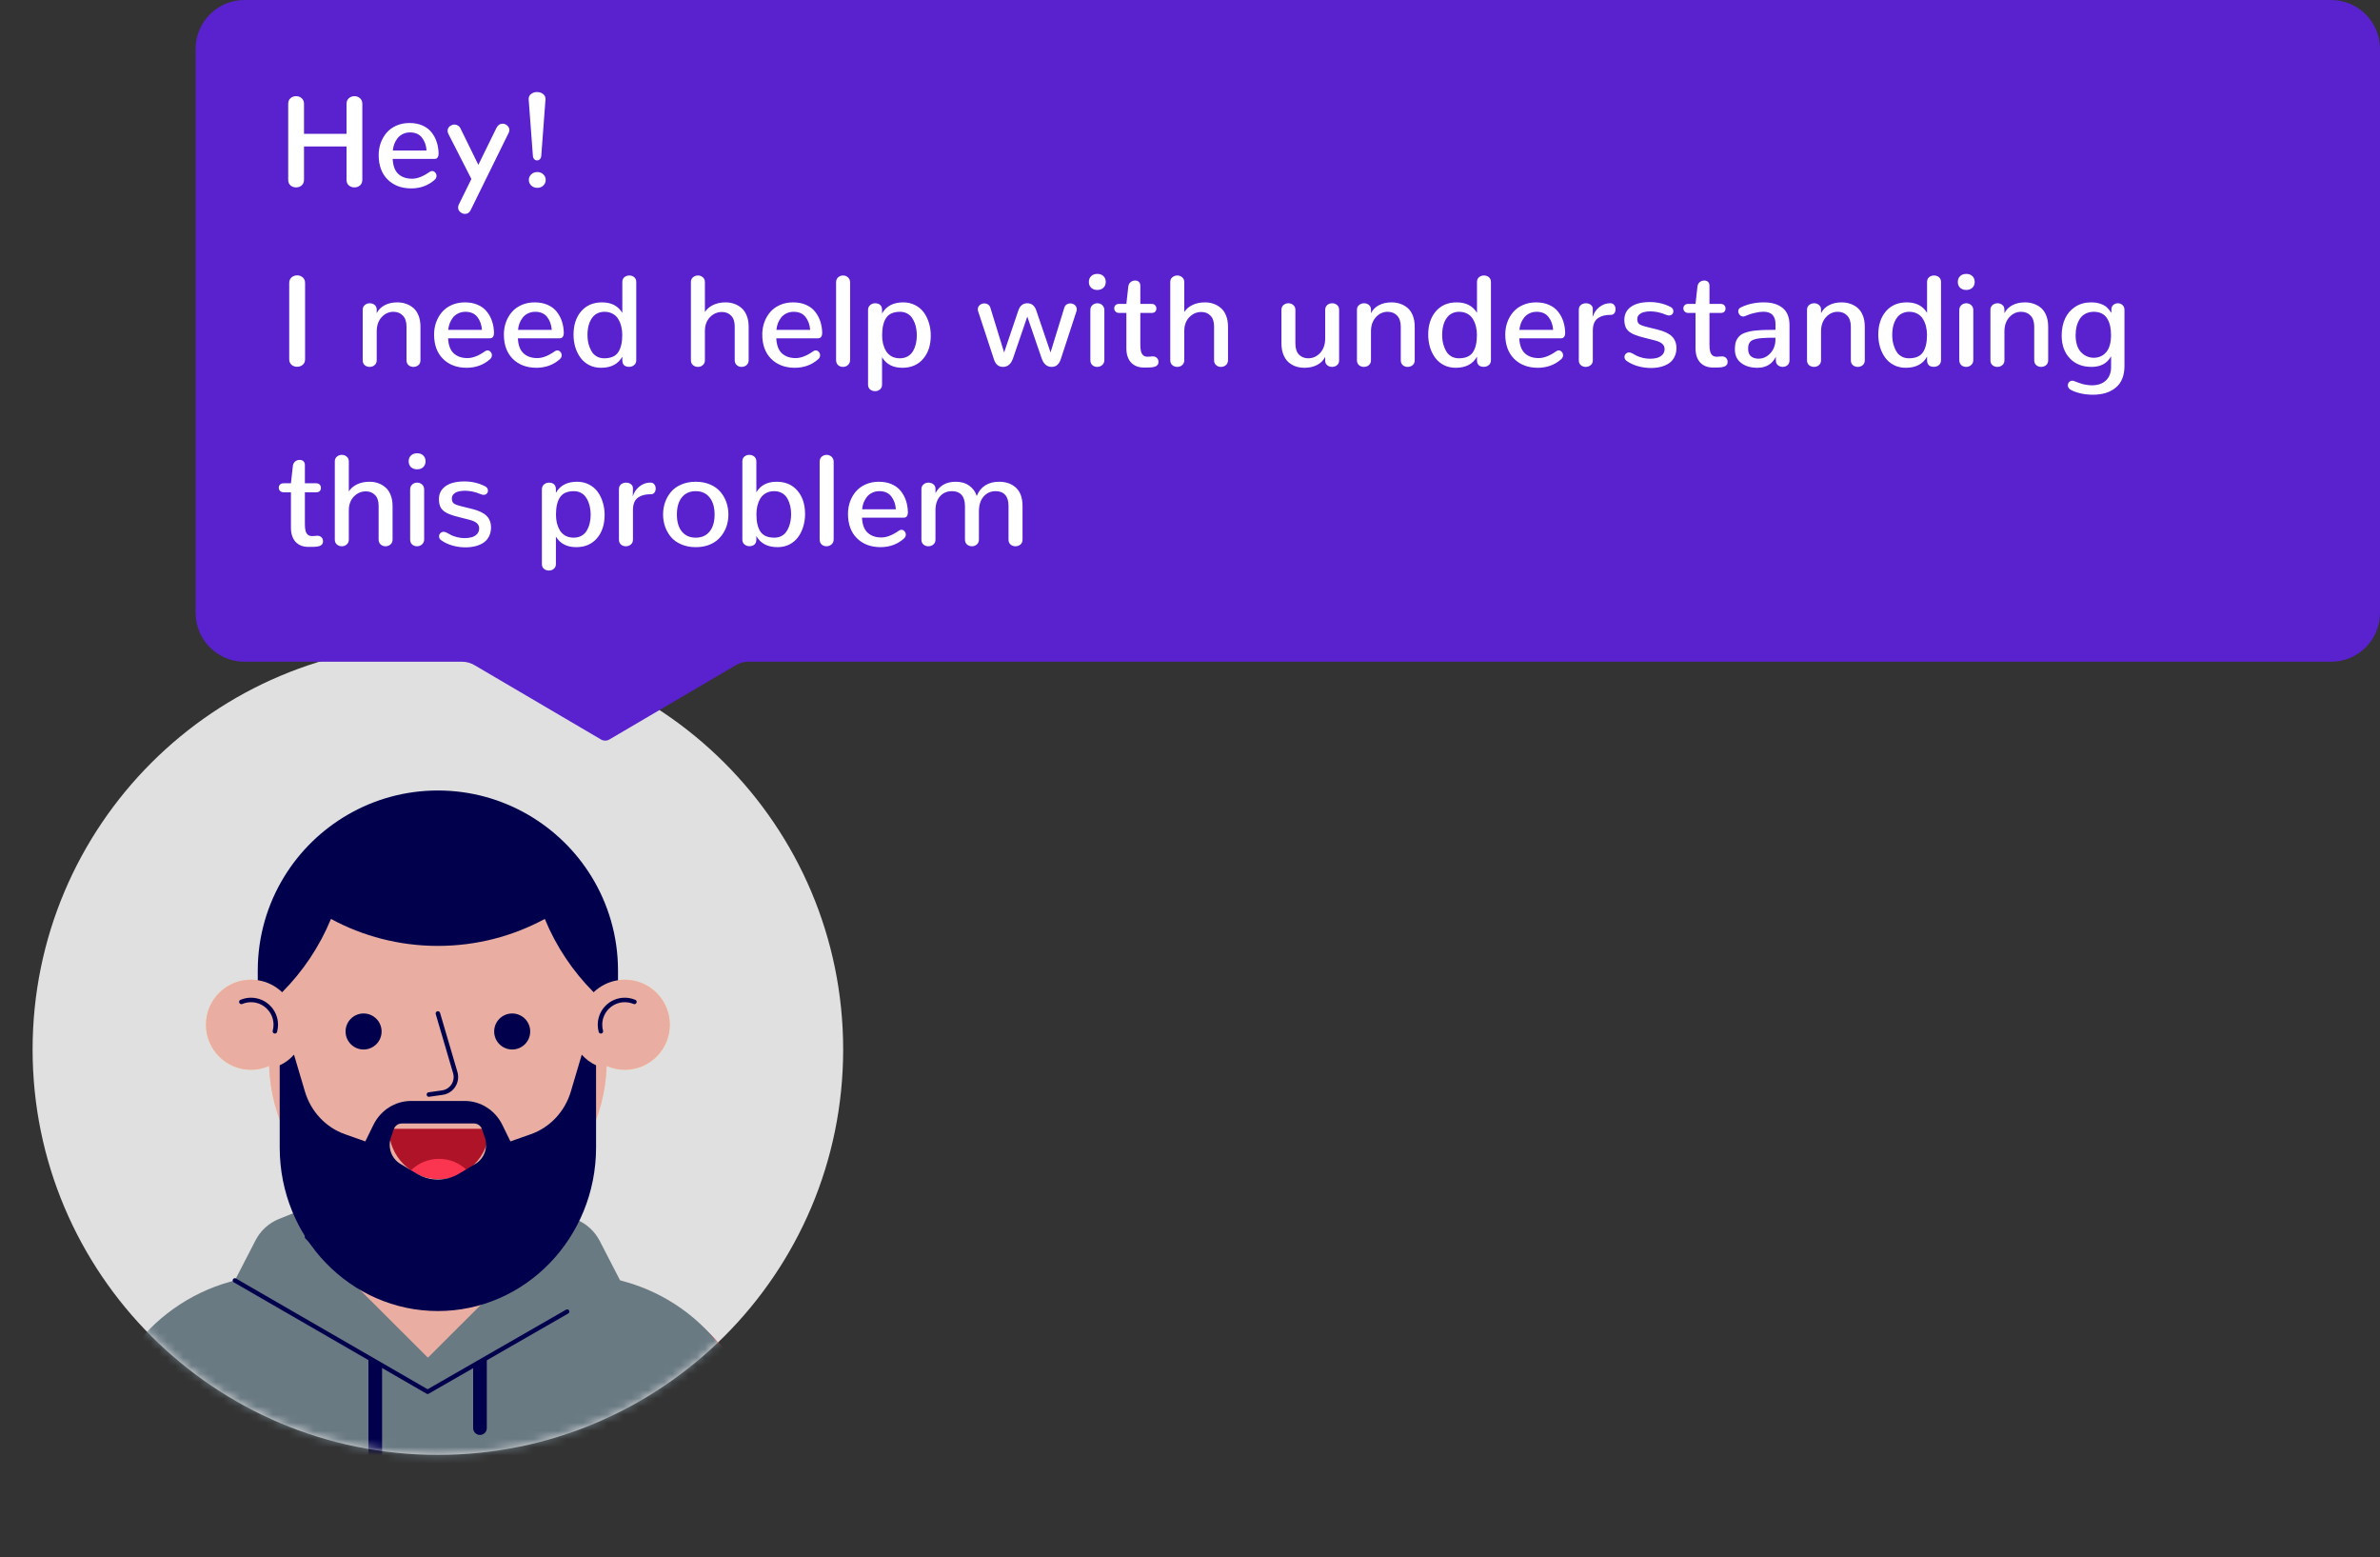<svg width="292" height="191" viewBox="0 0 292 191" fill="none" xmlns="http://www.w3.org/2000/svg">
<rect x="0" y="0" width="292" height="191" fill="#333333" stroke="none"/>
<path fill-rule="evenodd" clip-rule="evenodd" d="M53.724 178.447C81.185 178.447 103.447 156.185 103.447 128.724C103.447 101.262 81.185 79 53.724 79C26.262 79 4 101.262 4 128.724C4 156.185 26.262 178.447 53.724 178.447Z" fill="#E0E0E0"/>
<mask id="mask0" mask-type="alpha" maskUnits="userSpaceOnUse" x="4" y="79" width="100" height="100">
<path fill-rule="evenodd" clip-rule="evenodd" d="M53.724 178.447C81.185 178.447 103.447 156.185 103.447 128.724C103.447 101.262 81.185 79 53.724 79C26.262 79 4 101.262 4 128.724C4 156.185 26.262 178.447 53.724 178.447Z" fill="white"/>
</mask>
<g mask="url(#mask0)">
<path fill-rule="evenodd" clip-rule="evenodd" d="M89.902 166.911C86.97 162.67 82.648 159.588 77.684 158.197L66.155 154.967V146.68C71.029 143.019 74.23 137.258 74.426 130.74C75.107 131.041 75.859 131.211 76.652 131.211C79.703 131.211 82.177 128.737 82.177 125.686C82.177 122.634 79.703 120.161 76.652 120.161C75.866 120.161 75.119 120.328 74.442 120.624V119.056C74.442 107.614 65.166 98.338 53.724 98.338H53.724C42.282 98.338 33.006 107.614 33.006 119.056V120.624C32.329 120.328 31.582 120.161 30.796 120.161C27.745 120.161 25.271 122.634 25.271 125.686C25.271 128.737 27.745 131.211 30.796 131.211C31.589 131.211 32.34 131.041 33.022 130.74C33.218 137.258 36.419 143.019 41.293 146.68V154.967L29.764 158.197C24.8 159.588 20.478 162.67 17.546 166.911L9.525 178.514V186.735H97.923V178.514L89.902 166.911Z" fill="#FFCF83"/>
<path fill-rule="evenodd" clip-rule="evenodd" d="M53.724 150.823C51.169 150.823 48.724 150.358 46.464 149.512C49.678 151.565 53.494 152.757 57.591 152.757C60.646 152.757 63.544 152.09 66.154 150.903V146.68C62.692 149.281 58.388 150.823 53.724 150.823Z" fill="#F7A74F"/>
<path d="M33.727 126.491C33.797 126.235 33.835 125.964 33.835 125.685C33.835 124.007 32.474 122.646 30.796 122.646C30.377 122.646 29.977 122.732 29.613 122.885" stroke="#00004D" stroke-width="0.552" stroke-linecap="round" stroke-linejoin="round"/>
<path d="M73.721 126.491C73.651 126.235 73.613 125.964 73.613 125.685C73.613 124.007 74.974 122.646 76.652 122.646C77.071 122.646 77.471 122.732 77.835 122.885" stroke="#00004D" stroke-width="0.552" stroke-linecap="round" stroke-linejoin="round"/>
<path fill-rule="evenodd" clip-rule="evenodd" d="M89.902 166.911C86.97 162.67 82.648 159.588 77.684 158.197L66.155 154.967V146.68C71.029 143.019 74.23 137.258 74.426 130.74C75.107 131.041 75.859 131.211 76.652 131.211C79.703 131.211 82.177 128.737 82.177 125.686C82.177 122.634 79.703 120.161 76.652 120.161C75.866 120.161 75.119 120.328 74.442 120.624V119.056C74.442 107.614 65.166 98.338 53.724 98.338H53.724C42.282 98.338 33.006 107.614 33.006 119.056V120.624C32.329 120.328 31.582 120.161 30.796 120.161C27.745 120.161 25.271 122.634 25.271 125.686C25.271 128.737 27.745 131.211 30.796 131.211C31.589 131.211 32.34 131.041 33.022 130.74C33.218 137.258 36.419 143.019 41.293 146.68V154.967L29.764 158.197C24.8 159.588 20.478 162.67 17.546 166.911L9.525 178.514V186.735H97.923V178.514L89.902 166.911Z" fill="#E9ADA1"/>
<path fill-rule="evenodd" clip-rule="evenodd" d="M53.724 150.823C51.169 150.823 48.724 150.358 46.464 149.512C49.678 151.565 53.494 152.757 57.591 152.757C60.646 152.757 63.544 152.09 66.154 150.903V146.68C62.692 149.281 58.388 150.823 53.724 150.823Z" fill="#DB8B79"/>
<path d="M33.727 126.491C33.797 126.235 33.835 125.964 33.835 125.685C33.835 124.007 32.474 122.646 30.796 122.646C30.377 122.646 29.977 122.732 29.613 122.885" stroke="#00004D" stroke-width="0.552" stroke-linecap="round" stroke-linejoin="round"/>
<path d="M73.721 126.491C73.651 126.235 73.613 125.964 73.613 125.685C73.613 124.007 74.974 122.646 76.652 122.646C77.071 122.646 77.471 122.732 77.835 122.885" stroke="#00004D" stroke-width="0.552" stroke-linecap="round" stroke-linejoin="round"/>
<path fill-rule="evenodd" clip-rule="evenodd" d="M59.248 138.119C59.248 141.171 56.775 143.644 53.724 143.644C50.672 143.644 48.199 141.171 48.199 138.119H59.248Z" fill="white"/>
<rect x="41.569" y="135.527" width="24.585" height="18.439" fill="#E9ADA1"/>
<path fill-rule="evenodd" clip-rule="evenodd" d="M60.008 138.445C60.008 141.84 57.256 144.592 53.862 144.592C50.467 144.592 47.715 141.84 47.715 138.445H60.008Z" fill="#AE1328"/>
<path fill-rule="evenodd" clip-rule="evenodd" d="M57.302 143.539C56.415 142.67 55.202 142.133 53.862 142.133C52.522 142.133 51.309 142.67 50.422 143.539C51.404 144.204 52.588 144.591 53.862 144.591C55.136 144.591 56.32 144.204 57.302 143.539Z" fill="#FB344F"/>
<path fill-rule="evenodd" clip-rule="evenodd" d="M65.05 126.513C65.05 127.733 64.06 128.723 62.84 128.723C61.619 128.723 60.63 127.733 60.63 126.513C60.63 125.292 61.619 124.303 62.84 124.303C64.06 124.303 65.05 125.292 65.05 126.513Z" fill="#00004D"/>
<path fill-rule="evenodd" clip-rule="evenodd" d="M46.818 126.513C46.818 127.733 45.828 128.723 44.608 128.723C43.387 128.723 42.398 127.733 42.398 126.513C42.398 125.292 43.387 124.303 44.608 124.303C45.828 124.303 46.818 125.292 46.818 126.513Z" fill="#00004D"/>
<path d="M53.724 124.303L55.855 131.551C56.188 132.682 55.441 133.844 54.274 134.011L52.619 134.247" stroke="#00004D" stroke-width="0.552" stroke-linecap="round" stroke-linejoin="round"/>
<path fill-rule="evenodd" clip-rule="evenodd" d="M75.823 120.228V119.054C75.823 114.815 74.627 110.856 72.558 107.492C70.64 104.375 67.968 101.774 64.799 99.934C61.542 98.043 57.761 96.955 53.723 96.955C49.686 96.955 45.905 98.043 42.648 99.934C39.478 101.774 36.807 104.375 34.889 107.492C32.82 110.856 31.624 114.815 31.624 119.054V120.228C32.776 120.402 33.812 120.928 34.615 121.699C37.16 119.144 39.21 116.096 40.605 112.707C44.507 114.817 48.975 116.016 53.723 116.016C58.471 116.016 62.939 114.817 66.842 112.707C68.236 116.096 70.287 119.144 72.832 121.699C73.635 120.928 74.67 120.402 75.823 120.228Z" fill="#00004D"/>
<path fill-rule="evenodd" clip-rule="evenodd" d="M97.923 178.514L89.902 166.91C86.97 162.67 82.648 159.587 77.684 158.197L66.155 154.967C66.155 161.832 60.59 167.398 53.724 167.398C46.859 167.398 41.293 161.832 41.293 154.967L29.764 158.197C24.8 159.587 20.478 162.67 17.546 166.91L9.525 178.514V186.735H97.923V178.514Z" fill="#FB344F"/>
<path fill-rule="evenodd" clip-rule="evenodd" d="M97.153 177.704L89.043 165.995C86.08 161.717 81.71 158.606 76.691 157.203L76.073 157.03L73.575 152.191C72.96 151 71.936 150.069 70.689 149.57L65.034 147.306V154.011C65.033 154.012 65.032 154.014 65.032 154.015L52.537 166.486C52.513 166.486 52.489 166.487 52.465 166.487L39.897 153.944V147.236L34.241 149.501C32.995 150 31.97 150.93 31.355 152.122L28.815 157.042L28.239 157.203C23.22 158.606 18.851 161.717 15.887 165.995L7.777 177.704V185.999H97.153V177.704Z" fill="#6A7A83"/>
<path d="M28.814 157.043L52.464 170.704L69.583 160.866" stroke="#00004D" stroke-width="0.539" stroke-linecap="round" stroke-linejoin="round"/>
<path fill-rule="evenodd" clip-rule="evenodd" d="M46.041 181.85C45.578 181.85 45.203 181.476 45.203 181.014V166.527L46.878 167.474V181.014C46.878 181.476 46.503 181.85 46.041 181.85Z" fill="#00004D"/>
<path fill-rule="evenodd" clip-rule="evenodd" d="M58.889 175.997C58.426 175.997 58.051 175.622 58.051 175.16V167.49L59.727 166.527V175.16C59.727 175.622 59.352 175.997 58.889 175.997Z" fill="#00004D"/>
<path d="M37.662 151.717L39.896 153.947" stroke="#00004D" stroke-width="0.539" stroke-linecap="round" stroke-linejoin="round"/>
<path fill-rule="evenodd" clip-rule="evenodd" d="M58.345 142.738L56.322 143.951C54.716 144.915 52.733 144.915 51.126 143.951L49.103 142.738C48.03 142.094 47.55 140.753 47.959 139.543L48.307 138.514C48.452 138.084 48.844 137.796 49.284 137.796H58.164C58.604 137.796 58.996 138.084 59.141 138.514L59.489 139.543C59.898 140.753 59.418 142.094 58.345 142.738ZM71.376 129.354L70.037 133.871C69.307 136.335 67.476 138.287 65.116 139.117L62.626 139.993L61.63 137.963C60.748 136.166 58.964 135.033 57.015 135.033H53.724H50.433C48.483 135.033 46.699 136.166 45.817 137.963L44.821 139.993L42.332 139.117C39.971 138.287 38.14 136.335 37.41 133.871L36.071 129.354C35.584 129.907 34.989 130.356 34.317 130.66V140.738C34.317 151.818 43.005 160.8 53.724 160.8C64.442 160.8 73.131 151.818 73.131 140.738V130.66C72.458 130.356 71.864 129.907 71.376 129.354Z" fill="#00004D"/>
</g>
<path d="M24 6C24 2.686 26.686 0 30 0H286C289.314 0 292 2.686 292 6V75.162C292 78.476 289.314 81.162 286 81.162H158H91.816C91.282 81.162 90.757 81.305 90.296 81.575L74.756 90.703C74.444 90.886 74.056 90.886 73.744 90.703L58.203 81.575C57.743 81.305 57.218 81.162 56.684 81.162H30C26.686 81.162 24 78.476 24 75.162V6Z" fill="#5922CE"/>
<path d="M36.32 22.984C36.591 22.984 36.82 22.904 37.008 22.742C37.2 22.576 37.297 22.344 37.297 22.047V17.961H42.516V22.047C42.516 22.344 42.609 22.576 42.797 22.742C42.99 22.904 43.219 22.984 43.484 22.984C43.75 22.984 43.977 22.904 44.164 22.742C44.357 22.576 44.453 22.344 44.453 22.047V12.734C44.453 12.438 44.357 12.208 44.164 12.047C43.977 11.88 43.753 11.797 43.492 11.797C43.227 11.797 42.997 11.88 42.805 12.047C42.612 12.213 42.516 12.443 42.516 12.734V16.414H37.297V12.734C37.297 12.438 37.2 12.208 37.008 12.047C36.82 11.88 36.594 11.797 36.328 11.797C36.062 11.797 35.833 11.88 35.641 12.047C35.453 12.213 35.359 12.443 35.359 12.734V22.047C35.359 22.344 35.453 22.576 35.641 22.742C35.833 22.904 36.06 22.984 36.32 22.984ZM50.422 23.109C51.557 23.109 52.516 22.766 53.297 22.078C53.469 21.938 53.555 21.768 53.555 21.57C53.555 21.414 53.5 21.276 53.391 21.156C53.286 21.037 53.161 20.977 53.016 20.977C52.917 20.977 52.818 21.01 52.719 21.078C51.922 21.641 51.198 21.922 50.547 21.922C49.844 21.917 49.281 21.719 48.859 21.328C48.443 20.932 48.216 20.32 48.18 19.492H53.305C53.482 19.492 53.609 19.432 53.688 19.312C53.771 19.188 53.812 19.031 53.812 18.844C53.802 18.328 53.724 17.852 53.578 17.414C53.432 16.971 53.219 16.576 52.938 16.227C52.661 15.872 52.292 15.594 51.828 15.391C51.37 15.188 50.841 15.086 50.242 15.086C49.654 15.086 49.117 15.193 48.633 15.406C48.148 15.62 47.75 15.909 47.438 16.273C47.125 16.638 46.883 17.057 46.711 17.531C46.544 18 46.461 18.497 46.461 19.023C46.461 20.284 46.823 21.279 47.547 22.008C48.276 22.732 49.234 23.099 50.422 23.109ZM48.195 18.461C48.221 18.18 48.281 17.912 48.375 17.656C48.474 17.401 48.607 17.167 48.773 16.953C48.94 16.74 49.156 16.568 49.422 16.438C49.688 16.307 49.984 16.242 50.312 16.242C50.948 16.242 51.432 16.453 51.766 16.875C52.099 17.297 52.289 17.826 52.336 18.461H48.195ZM57.742 25.773L62.406 16.297C62.464 16.182 62.492 16.065 62.492 15.945C62.492 15.732 62.406 15.55 62.234 15.398C62.068 15.247 61.878 15.172 61.664 15.172C61.336 15.172 61.086 15.341 60.914 15.68L58.688 20.219L56.508 15.773C56.425 15.602 56.315 15.477 56.18 15.398C56.05 15.315 55.909 15.273 55.758 15.273C55.617 15.273 55.482 15.307 55.352 15.375C55.221 15.438 55.115 15.529 55.031 15.648C54.953 15.768 54.914 15.901 54.914 16.047C54.914 16.167 54.945 16.289 55.008 16.414L57.836 21.953L56.289 25.094C56.263 25.151 56.242 25.208 56.227 25.266C56.211 25.323 56.203 25.38 56.203 25.438C56.203 25.656 56.289 25.844 56.461 26C56.638 26.156 56.836 26.234 57.055 26.234C57.362 26.234 57.591 26.081 57.742 25.773ZM65.383 19.141C65.393 19.255 65.424 19.354 65.477 19.438C65.529 19.516 65.588 19.576 65.656 19.617C65.729 19.654 65.807 19.672 65.891 19.672C66.021 19.672 66.133 19.628 66.227 19.539C66.326 19.445 66.385 19.312 66.406 19.141L66.922 12.25C66.927 12.219 66.93 12.188 66.93 12.156C66.93 11.885 66.826 11.675 66.617 11.523C66.414 11.367 66.172 11.289 65.891 11.289C65.615 11.289 65.372 11.367 65.164 11.523C64.961 11.675 64.859 11.885 64.859 12.156C64.859 12.167 64.859 12.177 64.859 12.188C64.865 12.198 64.867 12.208 64.867 12.219C64.867 12.229 64.867 12.24 64.867 12.25L65.383 19.141ZM65.922 23.039C66.224 23.039 66.471 22.943 66.664 22.75C66.857 22.557 66.953 22.331 66.953 22.07C66.953 21.799 66.854 21.57 66.656 21.383C66.458 21.195 66.213 21.102 65.922 21.102C65.615 21.102 65.365 21.198 65.172 21.391C64.979 21.583 64.883 21.81 64.883 22.07C64.883 22.336 64.982 22.565 65.18 22.758C65.378 22.945 65.625 23.039 65.922 23.039ZM36.453 44.984C36.719 44.984 36.948 44.904 37.141 44.742C37.333 44.581 37.43 44.352 37.43 44.055V34.711C37.43 34.414 37.333 34.185 37.141 34.023C36.948 33.857 36.721 33.773 36.461 33.773C36.195 33.773 35.966 33.857 35.773 34.023C35.581 34.185 35.484 34.414 35.484 34.711V44.055C35.484 44.346 35.578 44.575 35.766 44.742C35.958 44.904 36.188 44.984 36.453 44.984ZM45.359 45C45.594 45 45.794 44.927 45.961 44.781C46.133 44.635 46.219 44.435 46.219 44.18V40.625C46.224 39.911 46.427 39.336 46.828 38.898C47.229 38.461 47.708 38.242 48.266 38.242C48.745 38.242 49.133 38.398 49.43 38.711C49.727 39.023 49.875 39.474 49.875 40.062V44.18C49.875 44.44 49.958 44.643 50.125 44.789C50.292 44.93 50.49 45 50.719 45C50.953 45 51.156 44.93 51.328 44.789C51.5 44.643 51.586 44.44 51.586 44.18V40.078C51.586 39.568 51.51 39.117 51.359 38.727C51.208 38.336 51 38.023 50.734 37.789C50.469 37.555 50.167 37.38 49.828 37.266C49.495 37.146 49.135 37.086 48.75 37.086C48.156 37.086 47.641 37.2 47.203 37.43C46.766 37.654 46.438 37.982 46.219 38.414V37.977C46.219 37.732 46.135 37.542 45.969 37.406C45.802 37.266 45.602 37.195 45.367 37.195C45.133 37.195 44.93 37.268 44.758 37.414C44.586 37.555 44.5 37.75 44.5 38V44.18C44.5 44.44 44.583 44.643 44.75 44.789C44.922 44.93 45.125 45 45.359 45ZM57.219 45.109C58.354 45.109 59.312 44.766 60.094 44.078C60.266 43.938 60.352 43.768 60.352 43.57C60.352 43.414 60.297 43.276 60.188 43.156C60.083 43.036 59.958 42.977 59.812 42.977C59.714 42.977 59.615 43.01 59.516 43.078C58.719 43.641 57.995 43.922 57.344 43.922C56.641 43.917 56.078 43.719 55.656 43.328C55.24 42.932 55.013 42.32 54.977 41.492H60.102C60.279 41.492 60.406 41.432 60.484 41.312C60.568 41.188 60.609 41.031 60.609 40.844C60.599 40.328 60.521 39.852 60.375 39.414C60.229 38.971 60.016 38.575 59.734 38.227C59.458 37.872 59.089 37.594 58.625 37.391C58.167 37.188 57.638 37.086 57.039 37.086C56.45 37.086 55.914 37.193 55.43 37.406C54.945 37.62 54.547 37.909 54.234 38.273C53.922 38.638 53.68 39.057 53.508 39.531C53.341 40 53.258 40.497 53.258 41.023C53.258 42.284 53.62 43.279 54.344 44.008C55.073 44.732 56.031 45.099 57.219 45.109ZM54.992 40.461C55.018 40.18 55.078 39.911 55.172 39.656C55.271 39.401 55.404 39.167 55.57 38.953C55.737 38.74 55.953 38.568 56.219 38.438C56.484 38.307 56.781 38.242 57.109 38.242C57.745 38.242 58.229 38.453 58.562 38.875C58.896 39.297 59.086 39.825 59.133 40.461H54.992ZM65.781 45.109C66.917 45.109 67.875 44.766 68.656 44.078C68.828 43.938 68.914 43.768 68.914 43.57C68.914 43.414 68.859 43.276 68.75 43.156C68.646 43.036 68.521 42.977 68.375 42.977C68.276 42.977 68.177 43.01 68.078 43.078C67.281 43.641 66.557 43.922 65.906 43.922C65.203 43.917 64.641 43.719 64.219 43.328C63.802 42.932 63.575 42.32 63.539 41.492H68.664C68.841 41.492 68.969 41.432 69.047 41.312C69.13 41.188 69.172 41.031 69.172 40.844C69.162 40.328 69.083 39.852 68.938 39.414C68.792 38.971 68.578 38.575 68.297 38.227C68.021 37.872 67.651 37.594 67.188 37.391C66.729 37.188 66.201 37.086 65.602 37.086C65.013 37.086 64.477 37.193 63.992 37.406C63.508 37.62 63.109 37.909 62.797 38.273C62.484 38.638 62.242 39.057 62.07 39.531C61.904 40 61.82 40.497 61.82 41.023C61.82 42.284 62.182 43.279 62.906 44.008C63.635 44.732 64.594 45.099 65.781 45.109ZM63.555 40.461C63.581 40.18 63.641 39.911 63.734 39.656C63.833 39.401 63.966 39.167 64.133 38.953C64.299 38.74 64.516 38.568 64.781 38.438C65.047 38.307 65.344 38.242 65.672 38.242C66.307 38.242 66.792 38.453 67.125 38.875C67.458 39.297 67.648 39.825 67.695 40.461H63.555ZM73.742 45.109C74.971 45.109 75.841 44.654 76.352 43.742V44.172C76.352 44.719 76.633 44.992 77.195 44.992C77.43 44.992 77.633 44.919 77.805 44.773C77.977 44.628 78.062 44.427 78.062 44.172V34.586C78.062 34.336 77.979 34.141 77.812 34C77.646 33.859 77.445 33.789 77.211 33.789C76.977 33.789 76.773 33.859 76.602 34C76.435 34.141 76.352 34.336 76.352 34.586V38.375C75.836 37.516 75.005 37.086 73.859 37.086C72.787 37.086 71.935 37.45 71.305 38.18C70.68 38.909 70.367 39.865 70.367 41.047C70.367 41.589 70.44 42.104 70.586 42.594C70.737 43.078 70.951 43.508 71.227 43.883C71.503 44.258 71.857 44.557 72.289 44.781C72.721 45 73.206 45.109 73.742 45.109ZM74.133 43.945C73.826 43.945 73.549 43.885 73.305 43.766C73.06 43.641 72.862 43.482 72.711 43.289C72.565 43.091 72.443 42.862 72.344 42.602C72.245 42.341 72.174 42.086 72.133 41.836C72.096 41.581 72.078 41.32 72.078 41.055C72.078 40.784 72.099 40.521 72.141 40.266C72.182 40.01 72.253 39.758 72.352 39.508C72.456 39.258 72.586 39.042 72.742 38.859C72.898 38.672 73.096 38.523 73.336 38.414C73.581 38.3 73.857 38.242 74.164 38.242C74.549 38.242 74.885 38.323 75.172 38.484C75.463 38.641 75.69 38.857 75.852 39.133C76.018 39.404 76.141 39.703 76.219 40.031C76.302 40.354 76.344 40.7 76.344 41.07C76.344 42.013 76.174 42.729 75.836 43.219C75.503 43.703 74.935 43.945 74.133 43.945ZM85.625 45C85.859 45 86.06 44.927 86.227 44.781C86.398 44.635 86.484 44.432 86.484 44.172V40.602C86.484 39.898 86.69 39.333 87.102 38.906C87.513 38.479 88.005 38.266 88.578 38.266C89.042 38.266 89.417 38.417 89.703 38.719C89.995 39.016 90.141 39.456 90.141 40.039V44.172C90.141 44.432 90.224 44.635 90.391 44.781C90.557 44.927 90.755 45 90.984 45C91.219 45 91.422 44.927 91.594 44.781C91.766 44.635 91.852 44.432 91.852 44.172V40.07C91.852 39.56 91.773 39.109 91.617 38.719C91.466 38.328 91.255 38.018 90.984 37.789C90.719 37.555 90.422 37.38 90.094 37.266C89.766 37.146 89.412 37.086 89.031 37.086C88.448 37.086 87.935 37.193 87.492 37.406C87.055 37.615 86.719 37.904 86.484 38.273V34.594C86.484 34.344 86.398 34.148 86.227 34.008C86.06 33.862 85.862 33.789 85.633 33.789C85.398 33.789 85.195 33.862 85.023 34.008C84.852 34.148 84.766 34.344 84.766 34.594V44.172C84.766 44.432 84.849 44.635 85.016 44.781C85.188 44.927 85.391 45 85.625 45ZM97.484 45.109C98.62 45.109 99.578 44.766 100.359 44.078C100.531 43.938 100.617 43.768 100.617 43.57C100.617 43.414 100.562 43.276 100.453 43.156C100.349 43.036 100.224 42.977 100.078 42.977C99.979 42.977 99.88 43.01 99.781 43.078C98.984 43.641 98.26 43.922 97.609 43.922C96.906 43.917 96.344 43.719 95.922 43.328C95.505 42.932 95.279 42.32 95.242 41.492H100.367C100.544 41.492 100.672 41.432 100.75 41.312C100.833 41.188 100.875 41.031 100.875 40.844C100.865 40.328 100.786 39.852 100.641 39.414C100.495 38.971 100.281 38.575 100 38.227C99.724 37.872 99.354 37.594 98.891 37.391C98.432 37.188 97.904 37.086 97.305 37.086C96.716 37.086 96.18 37.193 95.695 37.406C95.211 37.62 94.812 37.909 94.5 38.273C94.188 38.638 93.945 39.057 93.773 39.531C93.607 40 93.523 40.497 93.523 41.023C93.523 42.284 93.885 43.279 94.609 44.008C95.338 44.732 96.297 45.099 97.484 45.109ZM95.258 40.461C95.284 40.18 95.344 39.911 95.438 39.656C95.537 39.401 95.669 39.167 95.836 38.953C96.003 38.74 96.219 38.568 96.484 38.438C96.75 38.307 97.047 38.242 97.375 38.242C98.01 38.242 98.495 38.453 98.828 38.875C99.162 39.297 99.352 39.825 99.398 40.461H95.258ZM103.422 45C103.656 45 103.859 44.925 104.031 44.773C104.208 44.617 104.297 44.409 104.297 44.148V34.641C104.297 34.38 104.211 34.175 104.039 34.023C103.867 33.867 103.667 33.789 103.438 33.789C103.203 33.789 103 33.865 102.828 34.016C102.661 34.167 102.578 34.375 102.578 34.641V44.148C102.578 44.419 102.659 44.63 102.82 44.781C102.987 44.927 103.188 45 103.422 45ZM107.359 47.977C107.594 47.977 107.794 47.906 107.961 47.766C108.133 47.625 108.219 47.43 108.219 47.18V43.812C108.734 44.677 109.565 45.109 110.711 45.109C111.784 45.109 112.633 44.745 113.258 44.016C113.883 43.286 114.195 42.331 114.195 41.148C114.195 40.607 114.12 40.094 113.969 39.609C113.823 39.12 113.612 38.688 113.336 38.312C113.06 37.938 112.706 37.641 112.273 37.422C111.841 37.198 111.357 37.086 110.82 37.086C109.596 37.086 108.729 37.542 108.219 38.453V38.016C108.219 37.74 108.141 37.534 107.984 37.398C107.833 37.263 107.628 37.195 107.367 37.195C107.138 37.195 106.935 37.271 106.758 37.422C106.586 37.568 106.5 37.768 106.5 38.023V47.18C106.5 47.43 106.583 47.625 106.75 47.766C106.922 47.906 107.125 47.977 107.359 47.977ZM110.398 43.945C110.018 43.945 109.682 43.867 109.391 43.711C109.104 43.55 108.878 43.333 108.711 43.062C108.549 42.792 108.427 42.495 108.344 42.172C108.266 41.844 108.227 41.495 108.227 41.125C108.227 40.188 108.393 39.474 108.727 38.984C109.06 38.49 109.628 38.242 110.43 38.242C110.737 38.242 111.013 38.305 111.258 38.43C111.503 38.555 111.698 38.716 111.844 38.914C111.995 39.107 112.12 39.333 112.219 39.594C112.318 39.854 112.385 40.112 112.422 40.367C112.464 40.622 112.484 40.88 112.484 41.141C112.484 41.49 112.448 41.82 112.375 42.133C112.307 42.445 112.195 42.742 112.039 43.023C111.888 43.305 111.672 43.529 111.391 43.695C111.109 43.862 110.779 43.945 110.398 43.945ZM129.039 45C129.57 45 129.94 44.682 130.148 44.047L132.062 38.203C132.094 38.109 132.109 38.018 132.109 37.93C132.109 37.789 132.07 37.661 131.992 37.547C131.914 37.432 131.812 37.349 131.688 37.297C131.568 37.24 131.44 37.211 131.305 37.211C131.143 37.211 130.995 37.255 130.859 37.344C130.729 37.432 130.635 37.565 130.578 37.742L128.891 43.227L127.141 38.086C126.943 37.492 126.576 37.195 126.039 37.195C125.508 37.195 125.141 37.492 124.938 38.086L123.195 43.227L121.508 37.742C121.482 37.654 121.443 37.575 121.391 37.508C121.339 37.435 121.279 37.378 121.211 37.336C121.148 37.294 121.081 37.263 121.008 37.242C120.935 37.221 120.859 37.211 120.781 37.211C120.568 37.211 120.378 37.279 120.211 37.414C120.049 37.544 119.969 37.719 119.969 37.938C119.969 37.958 119.969 37.979 119.969 38C119.974 38.021 119.977 38.044 119.977 38.07C119.982 38.091 119.987 38.112 119.992 38.133C120.003 38.154 120.01 38.177 120.016 38.203L121.938 44.047C122.135 44.682 122.505 45 123.047 45C123.635 45 124.049 44.648 124.289 43.945L126.039 38.828L127.797 43.945C128.036 44.648 128.451 45 129.039 45ZM134.617 45C134.852 45 135.055 44.925 135.227 44.773C135.404 44.617 135.492 44.409 135.492 44.148V38.047C135.492 37.781 135.406 37.573 135.234 37.422C135.068 37.271 134.87 37.195 134.641 37.195C134.406 37.195 134.203 37.271 134.031 37.422C133.859 37.573 133.773 37.781 133.773 38.047V44.148C133.773 44.419 133.854 44.63 134.016 44.781C134.182 44.927 134.383 45 134.617 45ZM134.625 35.562C134.938 35.562 135.188 35.474 135.375 35.297C135.568 35.115 135.664 34.875 135.664 34.578C135.664 34.286 135.57 34.05 135.383 33.867C135.195 33.685 134.945 33.594 134.633 33.594C134.32 33.594 134.068 33.685 133.875 33.867C133.688 34.05 133.594 34.286 133.594 34.578C133.594 34.875 133.688 35.115 133.875 35.297C134.068 35.474 134.318 35.562 134.625 35.562ZM140.336 45.078C140.362 45.078 140.393 45.078 140.43 45.078C140.471 45.078 140.51 45.078 140.547 45.078C140.583 45.078 140.615 45.078 140.641 45.078C140.755 45.078 140.852 45.075 140.93 45.07C141.008 45.07 141.096 45.068 141.195 45.062C141.294 45.057 141.38 45.047 141.453 45.031C141.526 45.016 141.599 44.997 141.672 44.977C141.75 44.956 141.815 44.927 141.867 44.891C141.919 44.854 141.966 44.812 142.008 44.766C142.049 44.719 142.081 44.664 142.102 44.602C142.122 44.534 142.133 44.458 142.133 44.375C142.133 44.26 142.107 44.154 142.055 44.055C142.008 43.956 141.932 43.875 141.828 43.812C141.729 43.745 141.609 43.711 141.469 43.711C141.448 43.711 141.43 43.711 141.414 43.711L140.844 43.75H140.773C140.56 43.75 140.388 43.693 140.258 43.578C140.128 43.458 140.036 43.297 139.984 43.094C139.932 42.885 139.906 42.625 139.906 42.312V38.383H141.273C141.477 38.383 141.628 38.333 141.727 38.234C141.826 38.13 141.875 37.997 141.875 37.836C141.875 37.675 141.823 37.542 141.719 37.438C141.62 37.328 141.471 37.273 141.273 37.273H139.906V35.055C139.906 34.836 139.846 34.675 139.727 34.57C139.612 34.461 139.461 34.406 139.273 34.406C139.044 34.406 138.852 34.477 138.695 34.617C138.544 34.753 138.456 34.932 138.43 35.156L138.195 37.273H137.312C137.115 37.273 136.964 37.325 136.859 37.43C136.755 37.534 136.703 37.664 136.703 37.82C136.703 37.977 136.758 38.109 136.867 38.219C136.977 38.328 137.13 38.383 137.328 38.383H138.195V42.719C138.195 43.464 138.385 44.044 138.766 44.461C139.151 44.872 139.674 45.078 140.336 45.078ZM144.438 45C144.672 45 144.872 44.927 145.039 44.781C145.211 44.635 145.297 44.432 145.297 44.172V40.602C145.297 39.898 145.503 39.333 145.914 38.906C146.326 38.479 146.818 38.266 147.391 38.266C147.854 38.266 148.229 38.417 148.516 38.719C148.807 39.016 148.953 39.456 148.953 40.039V44.172C148.953 44.432 149.036 44.635 149.203 44.781C149.37 44.927 149.568 45 149.797 45C150.031 45 150.234 44.927 150.406 44.781C150.578 44.635 150.664 44.432 150.664 44.172V40.07C150.664 39.56 150.586 39.109 150.43 38.719C150.279 38.328 150.068 38.018 149.797 37.789C149.531 37.555 149.234 37.38 148.906 37.266C148.578 37.146 148.224 37.086 147.844 37.086C147.26 37.086 146.747 37.193 146.305 37.406C145.867 37.615 145.531 37.904 145.297 38.273V34.594C145.297 34.344 145.211 34.148 145.039 34.008C144.872 33.862 144.674 33.789 144.445 33.789C144.211 33.789 144.008 33.862 143.836 34.008C143.664 34.148 143.578 34.344 143.578 34.594V44.172C143.578 44.432 143.661 44.635 143.828 44.781C144 44.927 144.203 45 144.438 45ZM160.039 45.109C160.628 45.109 161.143 44.995 161.586 44.766C162.034 44.536 162.367 44.206 162.586 43.773V44.227C162.586 44.471 162.669 44.661 162.836 44.797C163.003 44.932 163.201 45 163.43 45C163.664 45 163.867 44.93 164.039 44.789C164.211 44.648 164.297 44.45 164.297 44.195V38.016C164.297 37.755 164.214 37.555 164.047 37.414C163.88 37.268 163.68 37.195 163.445 37.195C163.211 37.195 163.008 37.268 162.836 37.414C162.669 37.56 162.586 37.76 162.586 38.016V41.562C162.576 42.281 162.367 42.859 161.961 43.297C161.555 43.729 161.073 43.945 160.516 43.945C160.036 43.945 159.651 43.792 159.359 43.484C159.073 43.172 158.93 42.719 158.93 42.125V38.016C158.93 37.755 158.844 37.555 158.672 37.414C158.505 37.268 158.307 37.195 158.078 37.195C157.844 37.195 157.641 37.268 157.469 37.414C157.302 37.555 157.219 37.755 157.219 38.016V42.109C157.219 42.62 157.294 43.07 157.445 43.461C157.596 43.852 157.802 44.167 158.062 44.406C158.328 44.641 158.628 44.818 158.961 44.938C159.294 45.052 159.654 45.109 160.039 45.109ZM167.344 45C167.578 45 167.779 44.927 167.945 44.781C168.117 44.635 168.203 44.435 168.203 44.18V40.625C168.208 39.911 168.411 39.336 168.812 38.898C169.214 38.461 169.693 38.242 170.25 38.242C170.729 38.242 171.117 38.398 171.414 38.711C171.711 39.023 171.859 39.474 171.859 40.062V44.18C171.859 44.44 171.943 44.643 172.109 44.789C172.276 44.93 172.474 45 172.703 45C172.938 45 173.141 44.93 173.312 44.789C173.484 44.643 173.57 44.44 173.57 44.18V40.078C173.57 39.568 173.495 39.117 173.344 38.727C173.193 38.336 172.984 38.023 172.719 37.789C172.453 37.555 172.151 37.38 171.812 37.266C171.479 37.146 171.12 37.086 170.734 37.086C170.141 37.086 169.625 37.2 169.188 37.43C168.75 37.654 168.422 37.982 168.203 38.414V37.977C168.203 37.732 168.12 37.542 167.953 37.406C167.786 37.266 167.586 37.195 167.352 37.195C167.117 37.195 166.914 37.268 166.742 37.414C166.57 37.555 166.484 37.75 166.484 38V44.18C166.484 44.44 166.568 44.643 166.734 44.789C166.906 44.93 167.109 45 167.344 45ZM178.602 45.109C179.831 45.109 180.701 44.654 181.211 43.742V44.172C181.211 44.719 181.492 44.992 182.055 44.992C182.289 44.992 182.492 44.919 182.664 44.773C182.836 44.628 182.922 44.427 182.922 44.172V34.586C182.922 34.336 182.839 34.141 182.672 34C182.505 33.859 182.305 33.789 182.07 33.789C181.836 33.789 181.633 33.859 181.461 34C181.294 34.141 181.211 34.336 181.211 34.586V38.375C180.695 37.516 179.865 37.086 178.719 37.086C177.646 37.086 176.794 37.45 176.164 38.18C175.539 38.909 175.227 39.865 175.227 41.047C175.227 41.589 175.299 42.104 175.445 42.594C175.596 43.078 175.81 43.508 176.086 43.883C176.362 44.258 176.716 44.557 177.148 44.781C177.581 45 178.065 45.109 178.602 45.109ZM178.992 43.945C178.685 43.945 178.409 43.885 178.164 43.766C177.919 43.641 177.721 43.482 177.57 43.289C177.424 43.091 177.302 42.862 177.203 42.602C177.104 42.341 177.034 42.086 176.992 41.836C176.956 41.581 176.938 41.32 176.938 41.055C176.938 40.784 176.958 40.521 177 40.266C177.042 40.01 177.112 39.758 177.211 39.508C177.315 39.258 177.445 39.042 177.602 38.859C177.758 38.672 177.956 38.523 178.195 38.414C178.44 38.3 178.716 38.242 179.023 38.242C179.409 38.242 179.745 38.323 180.031 38.484C180.323 38.641 180.549 38.857 180.711 39.133C180.878 39.404 181 39.703 181.078 40.031C181.161 40.354 181.203 40.7 181.203 41.07C181.203 42.013 181.034 42.729 180.695 43.219C180.362 43.703 179.794 43.945 178.992 43.945ZM188.641 45.109C189.776 45.109 190.734 44.766 191.516 44.078C191.688 43.938 191.773 43.768 191.773 43.57C191.773 43.414 191.719 43.276 191.609 43.156C191.505 43.036 191.38 42.977 191.234 42.977C191.135 42.977 191.036 43.01 190.938 43.078C190.141 43.641 189.417 43.922 188.766 43.922C188.062 43.917 187.5 43.719 187.078 43.328C186.661 42.932 186.435 42.32 186.398 41.492H191.523C191.701 41.492 191.828 41.432 191.906 41.312C191.99 41.188 192.031 41.031 192.031 40.844C192.021 40.328 191.943 39.852 191.797 39.414C191.651 38.971 191.438 38.575 191.156 38.227C190.88 37.872 190.51 37.594 190.047 37.391C189.589 37.188 189.06 37.086 188.461 37.086C187.872 37.086 187.336 37.193 186.852 37.406C186.367 37.62 185.969 37.909 185.656 38.273C185.344 38.638 185.102 39.057 184.93 39.531C184.763 40 184.68 40.497 184.68 41.023C184.68 42.284 185.042 43.279 185.766 44.008C186.495 44.732 187.453 45.099 188.641 45.109ZM186.414 40.461C186.44 40.18 186.5 39.911 186.594 39.656C186.693 39.401 186.826 39.167 186.992 38.953C187.159 38.74 187.375 38.568 187.641 38.438C187.906 38.307 188.203 38.242 188.531 38.242C189.167 38.242 189.651 38.453 189.984 38.875C190.318 39.297 190.508 39.825 190.555 40.461H186.414ZM194.547 45C194.781 45 194.984 44.93 195.156 44.789C195.333 44.643 195.422 44.443 195.422 44.188V40.547C195.422 40.172 195.479 39.854 195.594 39.594C195.708 39.333 195.872 39.135 196.086 39C196.299 38.859 196.531 38.76 196.781 38.703C197.036 38.646 197.328 38.617 197.656 38.617C197.828 38.617 197.964 38.55 198.062 38.414C198.161 38.279 198.211 38.117 198.211 37.93C198.211 37.836 198.198 37.745 198.172 37.656C198.146 37.568 198.107 37.49 198.055 37.422C198.003 37.349 197.935 37.292 197.852 37.25C197.768 37.208 197.674 37.188 197.57 37.188C197.065 37.188 196.609 37.352 196.203 37.68C195.802 38.008 195.534 38.414 195.398 38.898L195.422 37.93C195.427 37.7 195.346 37.521 195.18 37.391C195.013 37.26 194.812 37.195 194.578 37.195C194.427 37.195 194.286 37.224 194.156 37.281C194.026 37.333 193.917 37.422 193.828 37.547C193.745 37.667 193.703 37.812 193.703 37.984V44.188C193.703 44.448 193.786 44.648 193.953 44.789C194.12 44.93 194.318 45 194.547 45ZM199.562 44.258C200.177 44.695 200.927 44.971 201.812 45.086C202.062 45.117 202.31 45.133 202.555 45.133C203.003 45.133 203.414 45.083 203.789 44.984C204.169 44.885 204.5 44.74 204.781 44.547C205.062 44.349 205.281 44.094 205.438 43.781C205.599 43.464 205.68 43.104 205.68 42.703C205.68 42.104 205.497 41.625 205.133 41.266C204.768 40.906 204.177 40.625 203.359 40.422L202.094 40.109C201.604 39.99 201.279 39.87 201.117 39.75C200.956 39.625 200.875 39.422 200.875 39.141C200.875 38.917 200.953 38.732 201.109 38.586C201.266 38.44 201.461 38.339 201.695 38.281C201.93 38.219 202.198 38.188 202.5 38.188C202.646 38.188 202.794 38.198 202.945 38.219C203.096 38.234 203.224 38.253 203.328 38.273C203.438 38.294 203.565 38.325 203.711 38.367C203.857 38.409 203.958 38.44 204.016 38.461C204.073 38.482 204.167 38.518 204.297 38.57C204.427 38.617 204.495 38.641 204.5 38.641C204.552 38.656 204.599 38.669 204.641 38.68C204.688 38.69 204.734 38.695 204.781 38.695C204.885 38.695 204.977 38.672 205.055 38.625C205.138 38.573 205.201 38.508 205.242 38.43C205.284 38.352 205.305 38.268 205.305 38.18C205.305 37.935 205.18 37.753 204.93 37.633C204.159 37.242 203.318 37.047 202.406 37.047C201.255 37.047 200.404 37.31 199.852 37.836C199.477 38.206 199.289 38.667 199.289 39.219C199.289 39.427 199.307 39.617 199.344 39.789C199.385 39.956 199.438 40.104 199.5 40.234C199.568 40.359 199.659 40.477 199.773 40.586C199.893 40.69 200.013 40.779 200.133 40.852C200.253 40.925 200.406 40.997 200.594 41.07C200.786 41.143 200.966 41.206 201.133 41.258C201.299 41.305 201.51 41.362 201.766 41.43L203.055 41.758C203.461 41.862 203.758 42 203.945 42.172C204.133 42.339 204.227 42.552 204.227 42.812C204.227 43.083 204.141 43.312 203.969 43.5C203.797 43.682 203.581 43.812 203.32 43.891C203.06 43.964 202.766 44 202.438 44C202.135 44 201.836 43.964 201.539 43.891C201.242 43.812 201.005 43.732 200.828 43.648C200.651 43.565 200.458 43.461 200.25 43.336C200.12 43.263 199.992 43.227 199.867 43.227C199.836 43.227 199.805 43.229 199.773 43.234C199.742 43.24 199.711 43.247 199.68 43.258C199.654 43.268 199.628 43.281 199.602 43.297C199.576 43.307 199.549 43.323 199.523 43.344C199.503 43.359 199.482 43.378 199.461 43.398C199.44 43.419 199.422 43.443 199.406 43.469C199.391 43.49 199.375 43.513 199.359 43.539C199.349 43.565 199.339 43.591 199.328 43.617C199.323 43.643 199.318 43.672 199.312 43.703C199.307 43.729 199.305 43.758 199.305 43.789C199.305 43.977 199.391 44.133 199.562 44.258ZM210.164 45.078C210.19 45.078 210.221 45.078 210.258 45.078C210.299 45.078 210.339 45.078 210.375 45.078C210.411 45.078 210.443 45.078 210.469 45.078C210.583 45.078 210.68 45.075 210.758 45.07C210.836 45.07 210.924 45.068 211.023 45.062C211.122 45.057 211.208 45.047 211.281 45.031C211.354 45.016 211.427 44.997 211.5 44.977C211.578 44.956 211.643 44.927 211.695 44.891C211.747 44.854 211.794 44.812 211.836 44.766C211.878 44.719 211.909 44.664 211.93 44.602C211.951 44.534 211.961 44.458 211.961 44.375C211.961 44.26 211.935 44.154 211.883 44.055C211.836 43.956 211.76 43.875 211.656 43.812C211.557 43.745 211.438 43.711 211.297 43.711C211.276 43.711 211.258 43.711 211.242 43.711L210.672 43.75H210.602C210.388 43.75 210.216 43.693 210.086 43.578C209.956 43.458 209.865 43.297 209.812 43.094C209.76 42.885 209.734 42.625 209.734 42.312V38.383H211.102C211.305 38.383 211.456 38.333 211.555 38.234C211.654 38.13 211.703 37.997 211.703 37.836C211.703 37.675 211.651 37.542 211.547 37.438C211.448 37.328 211.299 37.273 211.102 37.273H209.734V35.055C209.734 34.836 209.674 34.675 209.555 34.57C209.44 34.461 209.289 34.406 209.102 34.406C208.872 34.406 208.68 34.477 208.523 34.617C208.372 34.753 208.284 34.932 208.258 35.156L208.023 37.273H207.141C206.943 37.273 206.792 37.325 206.688 37.43C206.583 37.534 206.531 37.664 206.531 37.82C206.531 37.977 206.586 38.109 206.695 38.219C206.805 38.328 206.958 38.383 207.156 38.383H208.023V42.719C208.023 43.464 208.214 44.044 208.594 44.461C208.979 44.872 209.503 45.078 210.164 45.078ZM215.609 45.109C216.667 45.109 217.422 44.661 217.875 43.766V44.188C217.875 44.542 218.029 44.786 218.336 44.922C218.456 44.974 218.581 45 218.711 45C218.94 45 219.138 44.93 219.305 44.789C219.471 44.643 219.555 44.44 219.555 44.18V39.898C219.555 38.935 219.273 38.227 218.711 37.773C218.148 37.315 217.385 37.086 216.422 37.086C215.354 37.086 214.398 37.297 213.555 37.719C213.362 37.812 213.266 37.961 213.266 38.164C213.266 38.331 213.323 38.482 213.438 38.617C213.557 38.753 213.701 38.82 213.867 38.82C213.888 38.82 213.909 38.82 213.93 38.82C213.951 38.815 213.971 38.81 213.992 38.805C214.018 38.8 214.042 38.792 214.062 38.781C214.354 38.667 214.568 38.586 214.703 38.539C214.844 38.487 215.081 38.425 215.414 38.352C215.747 38.273 216.06 38.234 216.352 38.234C217.341 38.234 217.836 38.745 217.836 39.766V40.453C217.357 40.453 216.951 40.458 216.617 40.469C216.284 40.474 215.943 40.492 215.594 40.523C215.245 40.55 214.953 40.589 214.719 40.641C214.49 40.688 214.263 40.753 214.039 40.836C213.815 40.914 213.635 41.013 213.5 41.133C213.37 41.247 213.25 41.388 213.141 41.555C213.036 41.721 212.961 41.911 212.914 42.125C212.872 42.339 212.852 42.583 212.852 42.859C212.852 43.578 213.109 44.133 213.625 44.523C214.141 44.914 214.802 45.109 215.609 45.109ZM215.758 43.992C215.372 43.992 215.062 43.896 214.828 43.703C214.594 43.505 214.477 43.198 214.477 42.781C214.477 42.63 214.487 42.497 214.508 42.383C214.534 42.263 214.576 42.156 214.633 42.062C214.69 41.969 214.758 41.891 214.836 41.828C214.919 41.76 215.029 41.703 215.164 41.656C215.305 41.604 215.453 41.565 215.609 41.539C215.766 41.508 215.961 41.484 216.195 41.469C216.435 41.448 216.677 41.435 216.922 41.43C217.172 41.425 217.474 41.422 217.828 41.422V41.625C217.828 42.312 217.62 42.88 217.203 43.328C216.786 43.771 216.305 43.992 215.758 43.992ZM222.562 45C222.797 45 222.997 44.927 223.164 44.781C223.336 44.635 223.422 44.435 223.422 44.18V40.625C223.427 39.911 223.63 39.336 224.031 38.898C224.432 38.461 224.911 38.242 225.469 38.242C225.948 38.242 226.336 38.398 226.633 38.711C226.93 39.023 227.078 39.474 227.078 40.062V44.18C227.078 44.44 227.161 44.643 227.328 44.789C227.495 44.93 227.693 45 227.922 45C228.156 45 228.359 44.93 228.531 44.789C228.703 44.643 228.789 44.44 228.789 44.18V40.078C228.789 39.568 228.714 39.117 228.562 38.727C228.411 38.336 228.203 38.023 227.938 37.789C227.672 37.555 227.37 37.38 227.031 37.266C226.698 37.146 226.339 37.086 225.953 37.086C225.359 37.086 224.844 37.2 224.406 37.43C223.969 37.654 223.641 37.982 223.422 38.414V37.977C223.422 37.732 223.339 37.542 223.172 37.406C223.005 37.266 222.805 37.195 222.57 37.195C222.336 37.195 222.133 37.268 221.961 37.414C221.789 37.555 221.703 37.75 221.703 38V44.18C221.703 44.44 221.786 44.643 221.953 44.789C222.125 44.93 222.328 45 222.562 45ZM233.82 45.109C235.049 45.109 235.919 44.654 236.43 43.742V44.172C236.43 44.719 236.711 44.992 237.273 44.992C237.508 44.992 237.711 44.919 237.883 44.773C238.055 44.628 238.141 44.427 238.141 44.172V34.586C238.141 34.336 238.057 34.141 237.891 34C237.724 33.859 237.523 33.789 237.289 33.789C237.055 33.789 236.852 33.859 236.68 34C236.513 34.141 236.43 34.336 236.43 34.586V38.375C235.914 37.516 235.083 37.086 233.938 37.086C232.865 37.086 232.013 37.45 231.383 38.18C230.758 38.909 230.445 39.865 230.445 41.047C230.445 41.589 230.518 42.104 230.664 42.594C230.815 43.078 231.029 43.508 231.305 43.883C231.581 44.258 231.935 44.557 232.367 44.781C232.799 45 233.284 45.109 233.82 45.109ZM234.211 43.945C233.904 43.945 233.628 43.885 233.383 43.766C233.138 43.641 232.94 43.482 232.789 43.289C232.643 43.091 232.521 42.862 232.422 42.602C232.323 42.341 232.253 42.086 232.211 41.836C232.174 41.581 232.156 41.32 232.156 41.055C232.156 40.784 232.177 40.521 232.219 40.266C232.26 40.01 232.331 39.758 232.43 39.508C232.534 39.258 232.664 39.042 232.82 38.859C232.977 38.672 233.174 38.523 233.414 38.414C233.659 38.3 233.935 38.242 234.242 38.242C234.628 38.242 234.964 38.323 235.25 38.484C235.542 38.641 235.768 38.857 235.93 39.133C236.096 39.404 236.219 39.703 236.297 40.031C236.38 40.354 236.422 40.7 236.422 41.07C236.422 42.013 236.253 42.729 235.914 43.219C235.581 43.703 235.013 43.945 234.211 43.945ZM241.227 45C241.461 45 241.664 44.925 241.836 44.773C242.013 44.617 242.102 44.409 242.102 44.148V38.047C242.102 37.781 242.016 37.573 241.844 37.422C241.677 37.271 241.479 37.195 241.25 37.195C241.016 37.195 240.812 37.271 240.641 37.422C240.469 37.573 240.383 37.781 240.383 38.047V44.148C240.383 44.419 240.464 44.63 240.625 44.781C240.792 44.927 240.992 45 241.227 45ZM241.234 35.562C241.547 35.562 241.797 35.474 241.984 35.297C242.177 35.115 242.273 34.875 242.273 34.578C242.273 34.286 242.18 34.05 241.992 33.867C241.805 33.685 241.555 33.594 241.242 33.594C240.93 33.594 240.677 33.685 240.484 33.867C240.297 34.05 240.203 34.286 240.203 34.578C240.203 34.875 240.297 35.115 240.484 35.297C240.677 35.474 240.927 35.562 241.234 35.562ZM245.062 45C245.297 45 245.497 44.927 245.664 44.781C245.836 44.635 245.922 44.435 245.922 44.18V40.625C245.927 39.911 246.13 39.336 246.531 38.898C246.932 38.461 247.411 38.242 247.969 38.242C248.448 38.242 248.836 38.398 249.133 38.711C249.43 39.023 249.578 39.474 249.578 40.062V44.18C249.578 44.44 249.661 44.643 249.828 44.789C249.995 44.93 250.193 45 250.422 45C250.656 45 250.859 44.93 251.031 44.789C251.203 44.643 251.289 44.44 251.289 44.18V40.078C251.289 39.568 251.214 39.117 251.062 38.727C250.911 38.336 250.703 38.023 250.438 37.789C250.172 37.555 249.87 37.38 249.531 37.266C249.198 37.146 248.839 37.086 248.453 37.086C247.859 37.086 247.344 37.2 246.906 37.43C246.469 37.654 246.141 37.982 245.922 38.414V37.977C245.922 37.732 245.839 37.542 245.672 37.406C245.505 37.266 245.305 37.195 245.07 37.195C244.836 37.195 244.633 37.268 244.461 37.414C244.289 37.555 244.203 37.75 244.203 38V44.18C244.203 44.44 244.286 44.643 244.453 44.789C244.625 44.93 244.828 45 245.062 45ZM256.773 48.414C257.956 48.414 258.896 48.12 259.594 47.531C260.297 46.943 260.648 46.057 260.648 44.875V38.008C260.648 37.753 260.568 37.555 260.406 37.414C260.245 37.268 260.057 37.195 259.844 37.195C259.646 37.195 259.469 37.255 259.312 37.375C259.161 37.49 259.073 37.651 259.047 37.859V38.383C258.87 38.107 258.685 37.88 258.492 37.703C258.305 37.526 258.047 37.38 257.719 37.266C257.391 37.146 257.005 37.086 256.562 37.086C255.823 37.086 255.177 37.263 254.625 37.617C254.073 37.971 253.654 38.453 253.367 39.062C253.086 39.672 252.945 40.367 252.945 41.148C252.945 42.31 253.276 43.242 253.938 43.945C254.599 44.648 255.49 45 256.609 45C257.734 45 258.534 44.565 259.008 43.695V45C259.008 45.714 258.797 46.268 258.375 46.664C257.958 47.06 257.383 47.258 256.648 47.258C256.419 47.258 256.188 47.237 255.953 47.195C255.724 47.159 255.547 47.12 255.422 47.078C255.297 47.042 255.122 46.982 254.898 46.898C254.68 46.815 254.539 46.763 254.477 46.742C254.451 46.732 254.422 46.721 254.391 46.711C254.365 46.706 254.339 46.7 254.312 46.695C254.292 46.695 254.268 46.695 254.242 46.695C254.138 46.695 254.044 46.721 253.961 46.773C253.878 46.831 253.812 46.901 253.766 46.984C253.724 47.073 253.703 47.164 253.703 47.258C253.703 47.357 253.727 47.45 253.773 47.539C253.826 47.633 253.901 47.711 254 47.773C254.286 47.95 254.677 48.102 255.172 48.227C255.672 48.352 256.206 48.414 256.773 48.414ZM256.867 43.883C256.242 43.867 255.716 43.628 255.289 43.164C254.867 42.695 254.656 42.008 254.656 41.102C254.656 40.711 254.698 40.349 254.781 40.016C254.87 39.682 255 39.38 255.172 39.109C255.344 38.839 255.576 38.628 255.867 38.477C256.164 38.32 256.505 38.242 256.891 38.242C257.276 38.242 257.607 38.315 257.883 38.461C258.164 38.607 258.383 38.815 258.539 39.086C258.701 39.352 258.818 39.651 258.891 39.984C258.964 40.318 259 40.695 259 41.117C258.995 42.05 258.797 42.742 258.406 43.195C258.016 43.648 257.503 43.878 256.867 43.883ZM37.836 67.078C37.862 67.078 37.893 67.078 37.93 67.078C37.971 67.078 38.01 67.078 38.047 67.078C38.083 67.078 38.115 67.078 38.141 67.078C38.255 67.078 38.352 67.076 38.43 67.07C38.508 67.07 38.596 67.068 38.695 67.062C38.794 67.057 38.88 67.047 38.953 67.031C39.026 67.016 39.099 66.997 39.172 66.977C39.25 66.956 39.315 66.927 39.367 66.891C39.419 66.854 39.466 66.812 39.508 66.766C39.55 66.719 39.581 66.664 39.602 66.602C39.622 66.534 39.633 66.458 39.633 66.375C39.633 66.26 39.607 66.154 39.555 66.055C39.508 65.956 39.432 65.875 39.328 65.812C39.229 65.745 39.109 65.711 38.969 65.711C38.948 65.711 38.93 65.711 38.914 65.711L38.344 65.75H38.273C38.06 65.75 37.888 65.693 37.758 65.578C37.628 65.458 37.536 65.297 37.484 65.094C37.432 64.885 37.406 64.625 37.406 64.312V60.383H38.773C38.977 60.383 39.128 60.333 39.227 60.234C39.325 60.13 39.375 59.997 39.375 59.836C39.375 59.675 39.323 59.542 39.219 59.438C39.12 59.328 38.971 59.273 38.773 59.273H37.406V57.055C37.406 56.836 37.346 56.675 37.227 56.57C37.112 56.461 36.961 56.406 36.773 56.406C36.544 56.406 36.352 56.477 36.195 56.617C36.044 56.753 35.956 56.932 35.93 57.156L35.695 59.273H34.812C34.615 59.273 34.464 59.325 34.359 59.43C34.255 59.534 34.203 59.664 34.203 59.82C34.203 59.977 34.258 60.109 34.367 60.219C34.477 60.328 34.63 60.383 34.828 60.383H35.695V64.719C35.695 65.463 35.885 66.044 36.266 66.461C36.651 66.872 37.175 67.078 37.836 67.078ZM41.938 67C42.172 67 42.372 66.927 42.539 66.781C42.711 66.635 42.797 66.432 42.797 66.172V62.602C42.797 61.898 43.003 61.333 43.414 60.906C43.825 60.479 44.318 60.266 44.891 60.266C45.354 60.266 45.729 60.417 46.016 60.719C46.307 61.016 46.453 61.456 46.453 62.039V66.172C46.453 66.432 46.536 66.635 46.703 66.781C46.87 66.927 47.068 67 47.297 67C47.531 67 47.734 66.927 47.906 66.781C48.078 66.635 48.164 66.432 48.164 66.172V62.07C48.164 61.56 48.086 61.109 47.93 60.719C47.779 60.328 47.568 60.018 47.297 59.789C47.031 59.555 46.734 59.38 46.406 59.266C46.078 59.146 45.724 59.086 45.344 59.086C44.76 59.086 44.247 59.193 43.805 59.406C43.367 59.615 43.031 59.904 42.797 60.273V56.594C42.797 56.344 42.711 56.148 42.539 56.008C42.372 55.862 42.175 55.789 41.945 55.789C41.711 55.789 41.508 55.862 41.336 56.008C41.164 56.148 41.078 56.344 41.078 56.594V66.172C41.078 66.432 41.161 66.635 41.328 66.781C41.5 66.927 41.703 67 41.938 67ZM51.164 67C51.398 67 51.602 66.924 51.773 66.773C51.95 66.617 52.039 66.409 52.039 66.148V60.047C52.039 59.781 51.953 59.573 51.781 59.422C51.615 59.271 51.417 59.195 51.188 59.195C50.953 59.195 50.75 59.271 50.578 59.422C50.406 59.573 50.32 59.781 50.32 60.047V66.148C50.32 66.419 50.401 66.63 50.562 66.781C50.729 66.927 50.93 67 51.164 67ZM51.172 57.562C51.484 57.562 51.734 57.474 51.922 57.297C52.115 57.115 52.211 56.875 52.211 56.578C52.211 56.286 52.117 56.05 51.93 55.867C51.742 55.685 51.492 55.594 51.18 55.594C50.867 55.594 50.615 55.685 50.422 55.867C50.234 56.05 50.141 56.286 50.141 56.578C50.141 56.875 50.234 57.115 50.422 57.297C50.615 57.474 50.865 57.562 51.172 57.562ZM54.125 66.258C54.74 66.695 55.49 66.971 56.375 67.086C56.625 67.117 56.872 67.133 57.117 67.133C57.565 67.133 57.977 67.083 58.352 66.984C58.732 66.885 59.062 66.74 59.344 66.547C59.625 66.349 59.844 66.094 60 65.781C60.161 65.463 60.242 65.104 60.242 64.703C60.242 64.104 60.06 63.625 59.695 63.266C59.331 62.906 58.74 62.625 57.922 62.422L56.656 62.109C56.167 61.99 55.841 61.87 55.68 61.75C55.518 61.625 55.438 61.422 55.438 61.141C55.438 60.917 55.516 60.732 55.672 60.586C55.828 60.44 56.023 60.339 56.258 60.281C56.492 60.219 56.76 60.188 57.062 60.188C57.208 60.188 57.357 60.198 57.508 60.219C57.659 60.234 57.786 60.253 57.891 60.273C58 60.294 58.128 60.325 58.273 60.367C58.419 60.409 58.521 60.44 58.578 60.461C58.635 60.482 58.729 60.518 58.859 60.57C58.99 60.617 59.057 60.641 59.062 60.641C59.115 60.656 59.161 60.669 59.203 60.68C59.25 60.69 59.297 60.695 59.344 60.695C59.448 60.695 59.539 60.672 59.617 60.625C59.7 60.573 59.763 60.508 59.805 60.43C59.846 60.352 59.867 60.268 59.867 60.18C59.867 59.935 59.742 59.753 59.492 59.633C58.721 59.242 57.88 59.047 56.969 59.047C55.818 59.047 54.966 59.31 54.414 59.836C54.039 60.206 53.852 60.667 53.852 61.219C53.852 61.427 53.87 61.617 53.906 61.789C53.948 61.956 54 62.104 54.062 62.234C54.13 62.359 54.221 62.477 54.336 62.586C54.456 62.69 54.575 62.779 54.695 62.852C54.815 62.925 54.969 62.997 55.156 63.07C55.349 63.143 55.529 63.206 55.695 63.258C55.862 63.305 56.073 63.362 56.328 63.43L57.617 63.758C58.023 63.862 58.32 64 58.508 64.172C58.695 64.338 58.789 64.552 58.789 64.812C58.789 65.083 58.703 65.312 58.531 65.5C58.359 65.682 58.143 65.812 57.883 65.891C57.622 65.963 57.328 66 57 66C56.698 66 56.398 65.963 56.102 65.891C55.805 65.812 55.568 65.732 55.391 65.648C55.214 65.565 55.021 65.461 54.812 65.336C54.682 65.263 54.555 65.227 54.43 65.227C54.398 65.227 54.367 65.229 54.336 65.234C54.305 65.24 54.273 65.247 54.242 65.258C54.216 65.268 54.19 65.281 54.164 65.297C54.138 65.307 54.112 65.323 54.086 65.344C54.065 65.359 54.044 65.378 54.023 65.398C54.003 65.419 53.984 65.443 53.969 65.469C53.953 65.49 53.938 65.513 53.922 65.539C53.911 65.565 53.901 65.591 53.891 65.617C53.885 65.643 53.88 65.672 53.875 65.703C53.87 65.729 53.867 65.758 53.867 65.789C53.867 65.977 53.953 66.133 54.125 66.258ZM67.344 69.977C67.578 69.977 67.779 69.906 67.945 69.766C68.117 69.625 68.203 69.43 68.203 69.18V65.812C68.719 66.677 69.549 67.109 70.695 67.109C71.768 67.109 72.617 66.745 73.242 66.016C73.867 65.287 74.18 64.331 74.18 63.148C74.18 62.607 74.104 62.094 73.953 61.609C73.807 61.12 73.596 60.688 73.32 60.312C73.044 59.938 72.69 59.641 72.258 59.422C71.826 59.198 71.341 59.086 70.805 59.086C69.581 59.086 68.713 59.542 68.203 60.453V60.016C68.203 59.74 68.125 59.534 67.969 59.398C67.818 59.263 67.612 59.195 67.352 59.195C67.122 59.195 66.919 59.271 66.742 59.422C66.57 59.568 66.484 59.768 66.484 60.023V69.18C66.484 69.43 66.568 69.625 66.734 69.766C66.906 69.906 67.109 69.977 67.344 69.977ZM70.383 65.945C70.003 65.945 69.667 65.867 69.375 65.711C69.088 65.549 68.862 65.333 68.695 65.062C68.534 64.792 68.412 64.495 68.328 64.172C68.25 63.844 68.211 63.495 68.211 63.125C68.211 62.188 68.378 61.474 68.711 60.984C69.044 60.49 69.612 60.242 70.414 60.242C70.721 60.242 70.997 60.305 71.242 60.43C71.487 60.555 71.682 60.716 71.828 60.914C71.979 61.107 72.104 61.333 72.203 61.594C72.302 61.854 72.37 62.112 72.406 62.367C72.448 62.622 72.469 62.88 72.469 63.141C72.469 63.49 72.432 63.82 72.359 64.133C72.292 64.445 72.18 64.742 72.023 65.023C71.872 65.305 71.656 65.529 71.375 65.695C71.094 65.862 70.763 65.945 70.383 65.945ZM76.781 67C77.016 67 77.219 66.93 77.391 66.789C77.568 66.643 77.656 66.443 77.656 66.188V62.547C77.656 62.172 77.713 61.854 77.828 61.594C77.943 61.333 78.107 61.135 78.32 61C78.534 60.859 78.766 60.76 79.016 60.703C79.271 60.646 79.562 60.617 79.891 60.617C80.062 60.617 80.198 60.55 80.297 60.414C80.396 60.279 80.445 60.117 80.445 59.93C80.445 59.836 80.432 59.745 80.406 59.656C80.38 59.568 80.341 59.49 80.289 59.422C80.237 59.349 80.169 59.292 80.086 59.25C80.003 59.208 79.909 59.188 79.805 59.188C79.299 59.188 78.844 59.352 78.438 59.68C78.037 60.008 77.768 60.414 77.633 60.898L77.656 59.93C77.662 59.7 77.581 59.521 77.414 59.391C77.247 59.26 77.047 59.195 76.812 59.195C76.662 59.195 76.521 59.224 76.391 59.281C76.26 59.333 76.151 59.422 76.062 59.547C75.979 59.667 75.938 59.812 75.938 59.984V66.188C75.938 66.448 76.021 66.648 76.188 66.789C76.354 66.93 76.552 67 76.781 67ZM85.359 65.945C84.635 65.945 84.068 65.695 83.656 65.195C83.25 64.695 83.047 64 83.047 63.109C83.047 62.208 83.25 61.505 83.656 61C84.068 60.495 84.635 60.242 85.359 60.242C86.083 60.242 86.648 60.497 87.055 61.008C87.466 61.513 87.672 62.214 87.672 63.109C87.672 64 87.469 64.695 87.062 65.195C86.656 65.695 86.088 65.945 85.359 65.945ZM85.359 67.109C85.891 67.109 86.378 67.037 86.82 66.891C87.263 66.74 87.638 66.539 87.945 66.289C88.258 66.034 88.521 65.734 88.734 65.391C88.953 65.047 89.112 64.685 89.211 64.305C89.315 63.919 89.367 63.521 89.367 63.109C89.367 62.568 89.281 62.057 89.109 61.578C88.938 61.099 88.688 60.672 88.359 60.297C88.037 59.922 87.617 59.628 87.102 59.414C86.586 59.195 86.005 59.086 85.359 59.086C84.708 59.086 84.122 59.198 83.602 59.422C83.081 59.641 82.659 59.94 82.336 60.32C82.018 60.695 81.773 61.122 81.602 61.602C81.435 62.075 81.352 62.578 81.352 63.109C81.352 63.63 81.435 64.128 81.602 64.602C81.768 65.07 82.01 65.495 82.328 65.875C82.651 66.25 83.073 66.549 83.594 66.773C84.115 66.997 84.703 67.109 85.359 67.109ZM95.398 67.109C95.935 67.109 96.419 67 96.852 66.781C97.284 66.557 97.638 66.258 97.914 65.883C98.19 65.508 98.401 65.078 98.547 64.594C98.698 64.104 98.773 63.589 98.773 63.047C98.773 61.865 98.461 60.909 97.836 60.18C97.211 59.45 96.362 59.086 95.289 59.086C94.143 59.086 93.312 59.516 92.797 60.375V56.586C92.797 56.336 92.711 56.141 92.539 56C92.372 55.859 92.172 55.789 91.938 55.789C91.703 55.789 91.5 55.859 91.328 56C91.162 56.141 91.078 56.336 91.078 56.586V66.172C91.078 66.427 91.164 66.628 91.336 66.773C91.513 66.919 91.716 66.992 91.945 66.992C92.206 66.992 92.412 66.924 92.562 66.789C92.719 66.654 92.797 66.448 92.797 66.172V65.742C93.307 66.654 94.174 67.109 95.398 67.109ZM95.008 65.945C94.206 65.945 93.638 65.703 93.305 65.219C92.971 64.729 92.805 64.013 92.805 63.07C92.805 62.7 92.844 62.354 92.922 62.031C93.005 61.703 93.128 61.404 93.289 61.133C93.456 60.857 93.682 60.641 93.969 60.484C94.26 60.323 94.596 60.242 94.977 60.242C95.357 60.242 95.688 60.325 95.969 60.492C96.25 60.659 96.466 60.885 96.617 61.172C96.773 61.453 96.885 61.75 96.953 62.062C97.026 62.375 97.062 62.706 97.062 63.055C97.062 63.32 97.042 63.581 97 63.836C96.963 64.086 96.896 64.341 96.797 64.602C96.698 64.862 96.573 65.091 96.422 65.289C96.276 65.482 96.081 65.641 95.836 65.766C95.591 65.885 95.315 65.945 95.008 65.945ZM101.406 67C101.641 67 101.844 66.924 102.016 66.773C102.193 66.617 102.281 66.409 102.281 66.148V56.641C102.281 56.38 102.195 56.175 102.023 56.023C101.852 55.867 101.651 55.789 101.422 55.789C101.188 55.789 100.984 55.865 100.812 56.016C100.646 56.167 100.562 56.375 100.562 56.641V66.148C100.562 66.419 100.643 66.63 100.805 66.781C100.971 66.927 101.172 67 101.406 67ZM108 67.109C109.135 67.109 110.094 66.766 110.875 66.078C111.047 65.938 111.133 65.768 111.133 65.57C111.133 65.414 111.078 65.276 110.969 65.156C110.865 65.037 110.74 64.977 110.594 64.977C110.495 64.977 110.396 65.01 110.297 65.078C109.5 65.641 108.776 65.922 108.125 65.922C107.422 65.917 106.859 65.719 106.438 65.328C106.021 64.932 105.794 64.32 105.758 63.492H110.883C111.06 63.492 111.188 63.432 111.266 63.312C111.349 63.188 111.391 63.031 111.391 62.844C111.38 62.328 111.302 61.852 111.156 61.414C111.01 60.971 110.797 60.575 110.516 60.227C110.24 59.872 109.87 59.594 109.406 59.391C108.948 59.188 108.419 59.086 107.82 59.086C107.232 59.086 106.695 59.193 106.211 59.406C105.727 59.62 105.328 59.909 105.016 60.273C104.703 60.638 104.461 61.057 104.289 61.531C104.122 62 104.039 62.497 104.039 63.023C104.039 64.284 104.401 65.279 105.125 66.008C105.854 66.732 106.812 67.099 108 67.109ZM105.773 62.461C105.799 62.18 105.859 61.911 105.953 61.656C106.052 61.401 106.185 61.167 106.352 60.953C106.518 60.74 106.734 60.568 107 60.438C107.266 60.307 107.562 60.242 107.891 60.242C108.526 60.242 109.01 60.453 109.344 60.875C109.677 61.297 109.867 61.825 109.914 62.461H105.773ZM113.898 67C114.133 67 114.336 66.93 114.508 66.789C114.685 66.643 114.773 66.44 114.773 66.18V62.578C114.773 61.859 114.958 61.292 115.328 60.875C115.698 60.453 116.193 60.242 116.812 60.242C117.312 60.242 117.701 60.396 117.977 60.703C118.253 61.01 118.391 61.474 118.391 62.094V66.172C118.391 66.432 118.474 66.635 118.641 66.781C118.807 66.927 119.008 67 119.242 67C119.477 67 119.677 66.927 119.844 66.781C120.016 66.635 120.102 66.432 120.102 66.172V62.734C120.102 61.953 120.292 61.344 120.672 60.906C121.057 60.464 121.552 60.242 122.156 60.242C122.661 60.242 123.049 60.393 123.32 60.695C123.596 60.992 123.734 61.44 123.734 62.039V66.18C123.734 66.44 123.818 66.643 123.984 66.789C124.151 66.93 124.352 67 124.586 67C124.82 67 125.023 66.93 125.195 66.789C125.367 66.643 125.453 66.44 125.453 66.18V62.07C125.453 61.07 125.188 60.323 124.656 59.828C124.125 59.333 123.43 59.086 122.57 59.086C121.924 59.086 121.365 59.232 120.891 59.523C120.422 59.815 120.07 60.253 119.836 60.836C119.674 60.315 119.367 59.893 118.914 59.57C118.466 59.247 117.914 59.086 117.258 59.086C116.102 59.086 115.273 59.552 114.773 60.484V59.945C114.773 59.711 114.688 59.529 114.516 59.398C114.344 59.263 114.143 59.195 113.914 59.195C113.68 59.195 113.477 59.268 113.305 59.414C113.133 59.555 113.047 59.75 113.047 60V66.18C113.047 66.44 113.13 66.643 113.297 66.789C113.469 66.93 113.669 67 113.898 67Z" fill="white"/>
</svg>
